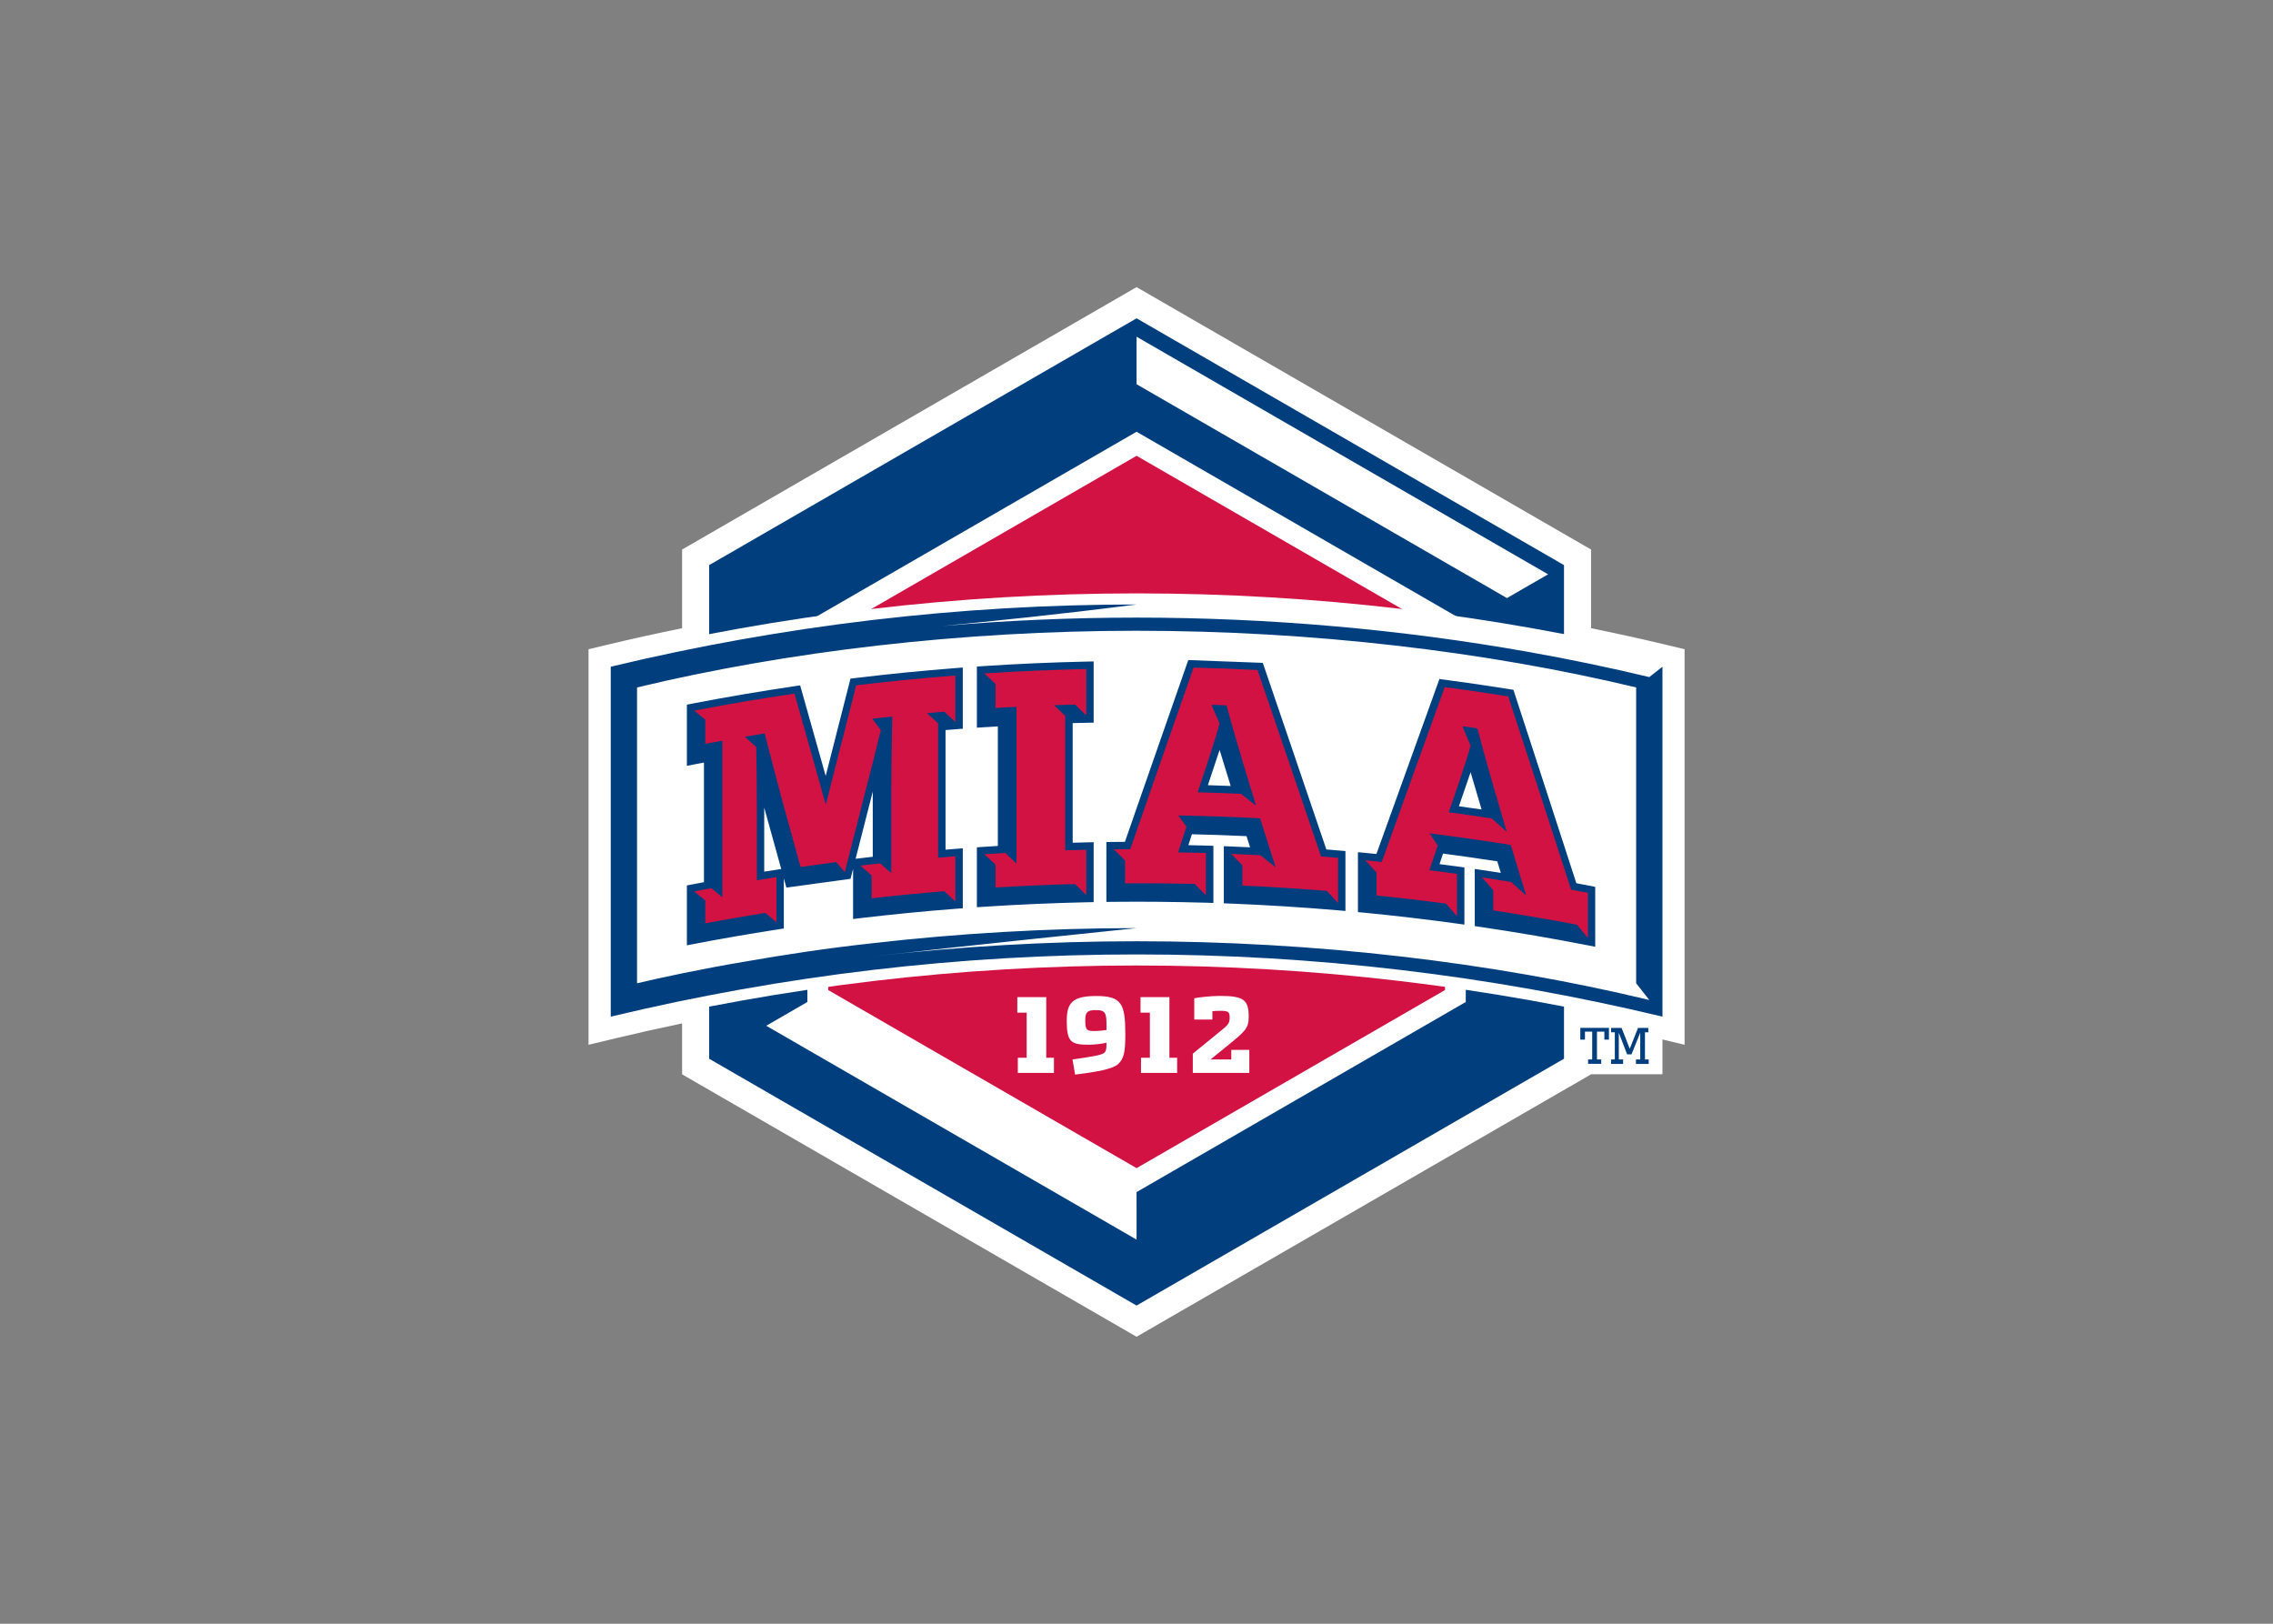 <svg clip-rule="evenodd" fill-rule="evenodd" stroke-linejoin="round" stroke-miterlimit="1.414" viewBox="0 0 560 400" xmlns="http://www.w3.org/2000/svg"><rect x="0" y="0" width="560" height="400" fill="#808080" stroke="none"/><g fill-rule="nonzero" transform="matrix(1.098 0 0 1.098 144.021 69.49)"><path d="m246.826 82.374-3.814-.919c-5.701-1.368-11.43-2.627-17.175-3.798v-17.654l-101.981-58.873-101.971 58.873v17.654c-5.748 1.171-11.476 2.43-17.181 3.8l-3.812.917v88.742l6.138-1.47c4.934-1.186 9.886-2.291 14.855-3.326v11.428l101.971 58.876 101.981-58.876v-.016h16.017v-7.807l4.971 1.191v-88.742z" fill="#fff"/><path d="m206.961 70.895-83.099-47.977v-10.661l92.333 53.309-9.234 5.33zm-156.968 90.621v-85.291l73.863-42.646 73.868 42.646v85.291l-73.868 42.651.002 10.661h-.002l-83.092-47.976 9.23-5.336zm73.863-153.388-95.906 55.372v110.748l95.906 55.377 95.91-55.377v-110.748z" fill="#003e7e"/><path d="m123.861 38.976-69.197 39.952v79.909l69.197 39.954 69.207-39.954v-79.909zm18.693 121.179c5.335 0 6.465.853 6.465 4.661 0 2.658-.783 3.262-4.918 6.634l-3.63 2.955h4.641v-2.152h4.046v5.177h-12.683v-4.324l5.246-4.274c2.657-2.172 3.024-2.31 3.024-3.877 0-1.25-.347-1.458-2.122-1.458-.605 0-1.438.03-1.755.089v1.875h-4.066v-4.78c1.022-.228 3.838-.526 5.752-.526zm-27.776.02c5.751 0 6.554 1.706 6.554 8.657v.189c0 3.53-.277 5.285-1.685 6.485-1.2 1.071-4.76 1.696-9.58 2.31l-.585-3.411c4.344-.605 6.515-.972 7.12-1.477.456-.417.506-1.002.506-2.152v-.119c-.674.188-2.707.446-3.947.446-4.065 0-4.968-.625-4.968-5.404 0-3.957 1.269-5.524 6.585-5.524zm-17.68.258h6.494v13.595h1.725v3.402h-8.105v-3.402h1.987v-10.114h-2.101zm27.646 0h6.485v13.595h1.736v3.402h-8.112v-3.402h1.993v-10.114h-2.102zm-10.016 2.905c-1.735 0-2.38.347-2.38 2.152 0 2.093.189 2.539 1.805 2.539 1.111 0 2.191-.099 2.955-.228v-1.488c0-2.489-.466-2.975-2.38-2.975z" fill="#d21242"/><path d="m242.443 83.874c-38.788-9.312-78.678-14.033-118.562-14.033s-79.782 4.721-118.571 14.033l-1.907.46v83.626l3.068-.738c38.407-9.22 77.909-13.895 117.411-13.895 39.498 0 79.003 4.675 117.401 13.895l3.071.738v-83.626l-1.907-.46z" fill="#fff"/><path d="m123.871 72.332c-39.607 0-79.215 4.652-117.996 13.964l.001 78.511c38.78-9.312 78.388-13.962 117.996-13.962 39.606 0 79.203 4.65 117.986 13.962v-78.511c-.882.696-2.072 1.626-2.955 2.324-8.905-2.137-18.008-4.027-27.24-5.666-28.381-5.037-58.081-7.677-87.791-7.677-14.617 0-29.223.642-43.674 1.889 11.494-1.128 24.843-2.422 43.674-4.834zm0 5.895c39.14 0 78.281 4.603 112.086 12.719v66.374l2.945 3.749c-35.362-8.499-75.196-13.179-115.031-13.179-19.922 0-39.839 1.17-59.197 3.401 19.358-2.231 59.197-6.347 59.197-6.347-20.031 0-40.067 1.17-59.538 3.422-9.801 1.07-19.332 2.508-28.718 4.155-9.462 1.596-18.572 3.54-23.838 4.799v-66.374c33.801-8.116 72.946-12.719 112.096-12.719zm11.592 6.576c-.128.371-9.609 27.496-14.22 40.784-.823.01-1.656.01-2.479.02-.555 0-1.12.01-1.676.02v13.437c.556-.01 1.121-.01 1.676-.02 6.882-.069 13.774 0 20.656.198.565.02 1.121.04 1.676.05v-12.812c-.555-.02-1.111-.04-1.676-.05-1.309-.039-2.628-.069-3.937-.099.258-.823.526-1.636.794-2.449 4.085.089 8.171.238 12.256.426.268.833.526 1.666.794 2.509-1.408-.079-2.817-.139-4.215-.188-.565-.03-1.12-.05-1.676-.07v12.822c.556.02 1.111.04 1.676.06 7.983.327 15.976.823 23.949 1.507l1.665.149v-13.447c-.555-.05-1.11-.099-1.665-.139-.873-.079-1.746-.149-2.618-.218-4.622-13.635-14.131-41.483-14.26-41.862-.397-.02-16.323-.62-16.72-.628zm-21.231.309c-.555.01-1.11.024-1.666.033-7.625.169-15.251.5-22.867.998-.556.037-1.115.075-1.669.113v13.717c.554-.03 3.691-.238 4.702-.297v26.834c-1.011.059-2.022.119-3.033.188-.556.04-1.115.079-1.669.119v13.437c.554-.04 1.113-.08 1.669-.109 7.616-.496 15.242-.833 22.867-1.002l1.666-.03v-13.446c-.555.01-1.11.019-1.666.039-1.021.02-2.033.05-3.044.08v-26.841c1.011-.029 4.155-.098 4.71-.108zm-29.365 1.368c-.555.042-1.114.083-1.669.128-7.428.578-14.845 1.312-22.249 2.206-.427.051-.857.102-1.282.155-.109.427-3.82 14.971-5.564 21.833-1.8-6.386-5.618-19.924-5.73-20.319-.424.06-.845.122-1.268.184-7.521 1.111-15.019 2.385-22.498 3.821-.549.106-1.1.212-1.651.319v13.724c.551-.109 1.102-.218 1.651-.317.728-.139 1.455-.278 2.183-.417v26.834c-.728.139-1.455.278-2.183.417-.549.109-1.1.208-1.651.317v13.437c.551-.109 1.102-.208 1.651-.318 6.134-1.18 12.284-2.241 18.446-3.203.554-.089 1.103-.168 1.656-.257v-11.246c.084.298.163.595.246.893.109.387.22.783.329 1.18.425-.06 13.967-1.914 14.397-1.973.107-.427.216-.853.323-1.28.082-.317.164-.644.246-.962v11.266c.554-.07 1.11-.139 1.664-.209 7.082-.833 14.178-1.537 21.284-2.082.555-.05 1.114-.089 1.669-.129v-13.447c-.555.04-1.114.089-1.669.129-.735.06-1.471.119-2.205.179v-26.834c.734-.07 1.47-.119 2.205-.179.555-.04 1.114-.089 1.669-.129zm106.949 2.574c-.129.357-9.55 26.468-14.141 39.26-.823-.079-1.646-.158-2.479-.248-.555-.049-1.111-.109-1.666-.158v13.447l1.666.148c6.872.675 13.724 1.478 20.557 2.42.555.079 1.11.149 1.666.228v-12.812c-.556-.079-1.111-.159-1.666-.238-1.299-.179-2.608-.347-3.917-.516.267-.793.535-1.576.793-2.37 4.056.536 8.112 1.121 12.168 1.746.267.862.525 1.725.793 2.588-1.398-.218-2.797-.437-4.195-.635-.545-.089-1.101-.169-1.656-.248v12.822c.555.079 1.111.159 1.656.248 7.943 1.17 15.847 2.529 23.73 4.066.546.109 1.101.218 1.646.327v-13.437c-.545-.109-1.1-.218-1.646-.327-.862-.169-1.725-.337-2.588-.496-4.561-14.131-13.992-43-14.121-43.392-.387-.065-.783-.127-1.17-.19-4.74-.757-9.49-1.45-14.24-2.076-.397-.053-.793-.106-1.19-.157zm-49.325 15.917c.308.992 2.251 7.318 2.489 8.082-1.705-.06-3.411-.129-5.117-.179.238-.733 2.202-6.604 2.628-7.903zm56.316 4.998c.307 1.061 2.231 7.576 2.469 8.359-1.696-.247-3.391-.495-5.087-.723.248-.714 2.202-6.397 2.618-7.636zm-134.14 4.343v14.627c-.918.099-1.837.208-2.754.317-.363.05-.728.09-1.093.129 1.246-4.898 2.495-9.787 3.742-14.676.033-.129.07-.258.105-.397zm-24.358 3.59c.014.05.026.089.039.139 1.261 4.542 2.518 9.083 3.779 13.635-.357.05-.716.109-1.075.169-.914.138-1.827.287-2.743.426zm183.118 49.414v2.648h1.041v-1.795h1.626v6.237h-.922v.982h2.945v-.982h-.952v-6.237h1.656v1.795h1.032v-2.648zm6.911.02v.981h.833v6.089h-.833v1.002h2.688v-1.002h-.962v-5.999l.347.912 1.517 3.947h.982l1.557-3.858.406-1.001v5.999h-.961v1.002h2.865v-1.002h-.843v-6.089h.754v-.981h-2.31l-1.409 3.55-.446 1.12-.466-1.19-1.368-3.48z" fill="#003e7e"/><path d="m136.653 86.492c-4.74 13.521-9.48 27.096-14.21 40.751-1.23 0-2.459.01-3.679.02.833.823 1.666 1.646 2.509 2.479v5.137c5.206-.03 10.432.02 15.638.149.843.853 1.676 1.705 2.509 2.558v-9.5c-2.072-.059-4.155-.109-6.237-.139.624-1.923 1.249-3.837 1.874-5.751-.605-.843-1.22-1.686-1.825-2.529 6.119.109 12.227.318 18.346.645 1.16 3.649 2.32 7.298 3.48 10.957-1.15-.902-2.29-1.794-3.441-2.687-2.171-.109-4.343-.218-6.505-.297.833.862 1.666 1.735 2.499 2.598v4.522c6.327.277 12.644.674 18.951 1.18.833.902 1.666 1.805 2.499 2.707v-10.125c-1.27-.109-2.539-.208-3.808-.307-4.75-14.012-9.5-27.955-14.26-41.83-4.78-.244-9.56-.425-14.34-.538zm-24.087.317c-7.625.166-15.251.498-22.867.996.836.774 1.669 1.55 2.505 2.332v5.418c1.567-.093 3.134-.18 4.704-.263v35.144c-.836-.793-1.671-1.576-2.507-2.36-1.569.09-3.134.189-4.702.288.836.773 1.669 1.547 2.505 2.33v5.137c5.947-.357 11.894-.615 17.853-.773.833.803 1.666 1.616 2.509 2.429v-10.115c-1.576.03-3.143.07-4.72.119v-30.158c-.833-.803-1.666-1.606-2.509-2.406 1.577-.055 3.144-.105 4.72-.148.833.808 1.666 1.617 2.509 2.43zm-29.368 1.459c-7.428.576-14.843 1.312-22.249 2.204-2.276 8.906-4.552 17.831-6.824 26.766-2.344-8.32-4.682-16.62-7.02-24.909-7.519 1.111-15.021 2.382-22.498 3.821.823.672 1.649 1.343 2.475 2.02v5.423c1.276-.248 2.557-.476 3.835-.705v35.135c-.826-.685-1.65-1.359-2.475-2.043-1.278.238-2.559.476-3.835.724.823.674 1.649 1.348 2.475 2.023v5.136c4.487-.833 8.985-1.616 13.486-2.34.828.694 1.658 1.398 2.487 2.093v-10.115c-1.468.228-2.935.466-4.4.704v-16.313c0-4.819-.066-10.174-.134-13.536v-.01l-2.553-2.35c1.481-.248 2.965-.496 4.445-.734 0 0 3.063 11.91 3.94 15.083 1.371 4.948 2.745 9.917 4.119 14.885 2.665-.387 5.333-.754 8.001-1.101.64.754 1.279 1.497 1.923 2.251 1.517-5.97 3.037-11.949 4.557-17.909 1.379-5.256 2.755-10.779 3.512-13.953-.634-.852-1.266-1.711-1.9-2.563 1.489-.17 2.979-.333 4.47-.49-.176 9.698-.207 13.148-.207 16.361v18.802c-.833-.734-1.665-1.478-2.498-2.221-1.472.168-2.945.337-4.416.505.829.734 1.663 1.468 2.494 2.202v5.137c5.422-.615 10.852-1.141 16.289-1.597.833.764 1.667 1.527 2.501 2.291v-10.125c-1.291.109-2.583.208-3.873.317v-30.152c-.835-.758-1.667-1.518-2.5-2.271 1.29-.116 2.58-.226 3.872-.333.833.761 1.667 1.522 2.501 2.289zm109.815 2.603c-4.711 13.009-9.421 26.089-14.141 39.228-1.22-.129-2.449-.248-3.669-.367.833.913 1.666 1.825 2.499 2.737v5.137c5.196.536 10.382 1.141 15.569 1.825.833.942 1.656 1.884 2.489 2.836v-9.5c-2.063-.288-4.126-.555-6.198-.813.625-1.855 1.249-3.699 1.864-5.554-.605-.902-1.21-1.814-1.815-2.717 6.079.764 12.148 1.627 18.207 2.598 1.15 3.779 2.301 7.557 3.461 11.345-1.14-1.021-2.271-2.043-3.411-3.054-2.152-.347-4.304-.685-6.466-1.002.833.952 1.666 1.914 2.489 2.866v4.522c6.277.962 12.535 2.033 18.772 3.213.823.991 1.646 1.983 2.469 2.975v-10.125c-1.249-.238-2.509-.476-3.758-.714-4.7-14.518-9.411-28.976-14.121-43.358-4.74-.759-9.49-1.45-14.24-2.078zm-52.349 3.97c1.13.035 2.251.076 3.381.118 2.142 8.019 5.831 19.919 6.634 22.507-1.14-.893-2.28-1.775-3.411-2.658-3.233-.139-6.475-.248-9.708-.337.486-1.448 4.432-13.09 4.918-15.482-.605-1.385-1.209-2.766-1.814-4.148zm56.325 4.805c1.121.158 2.241.327 3.352.486 2.132 8.25 5.791 20.537 6.585 23.214-1.131-1.011-2.261-2.013-3.382-3.014-3.213-.486-6.426-.952-9.639-1.379.486-1.408 4.403-12.623 4.889-14.954-.605-1.448-1.2-2.905-1.805-4.353z" fill="#d21242"/></g></svg>